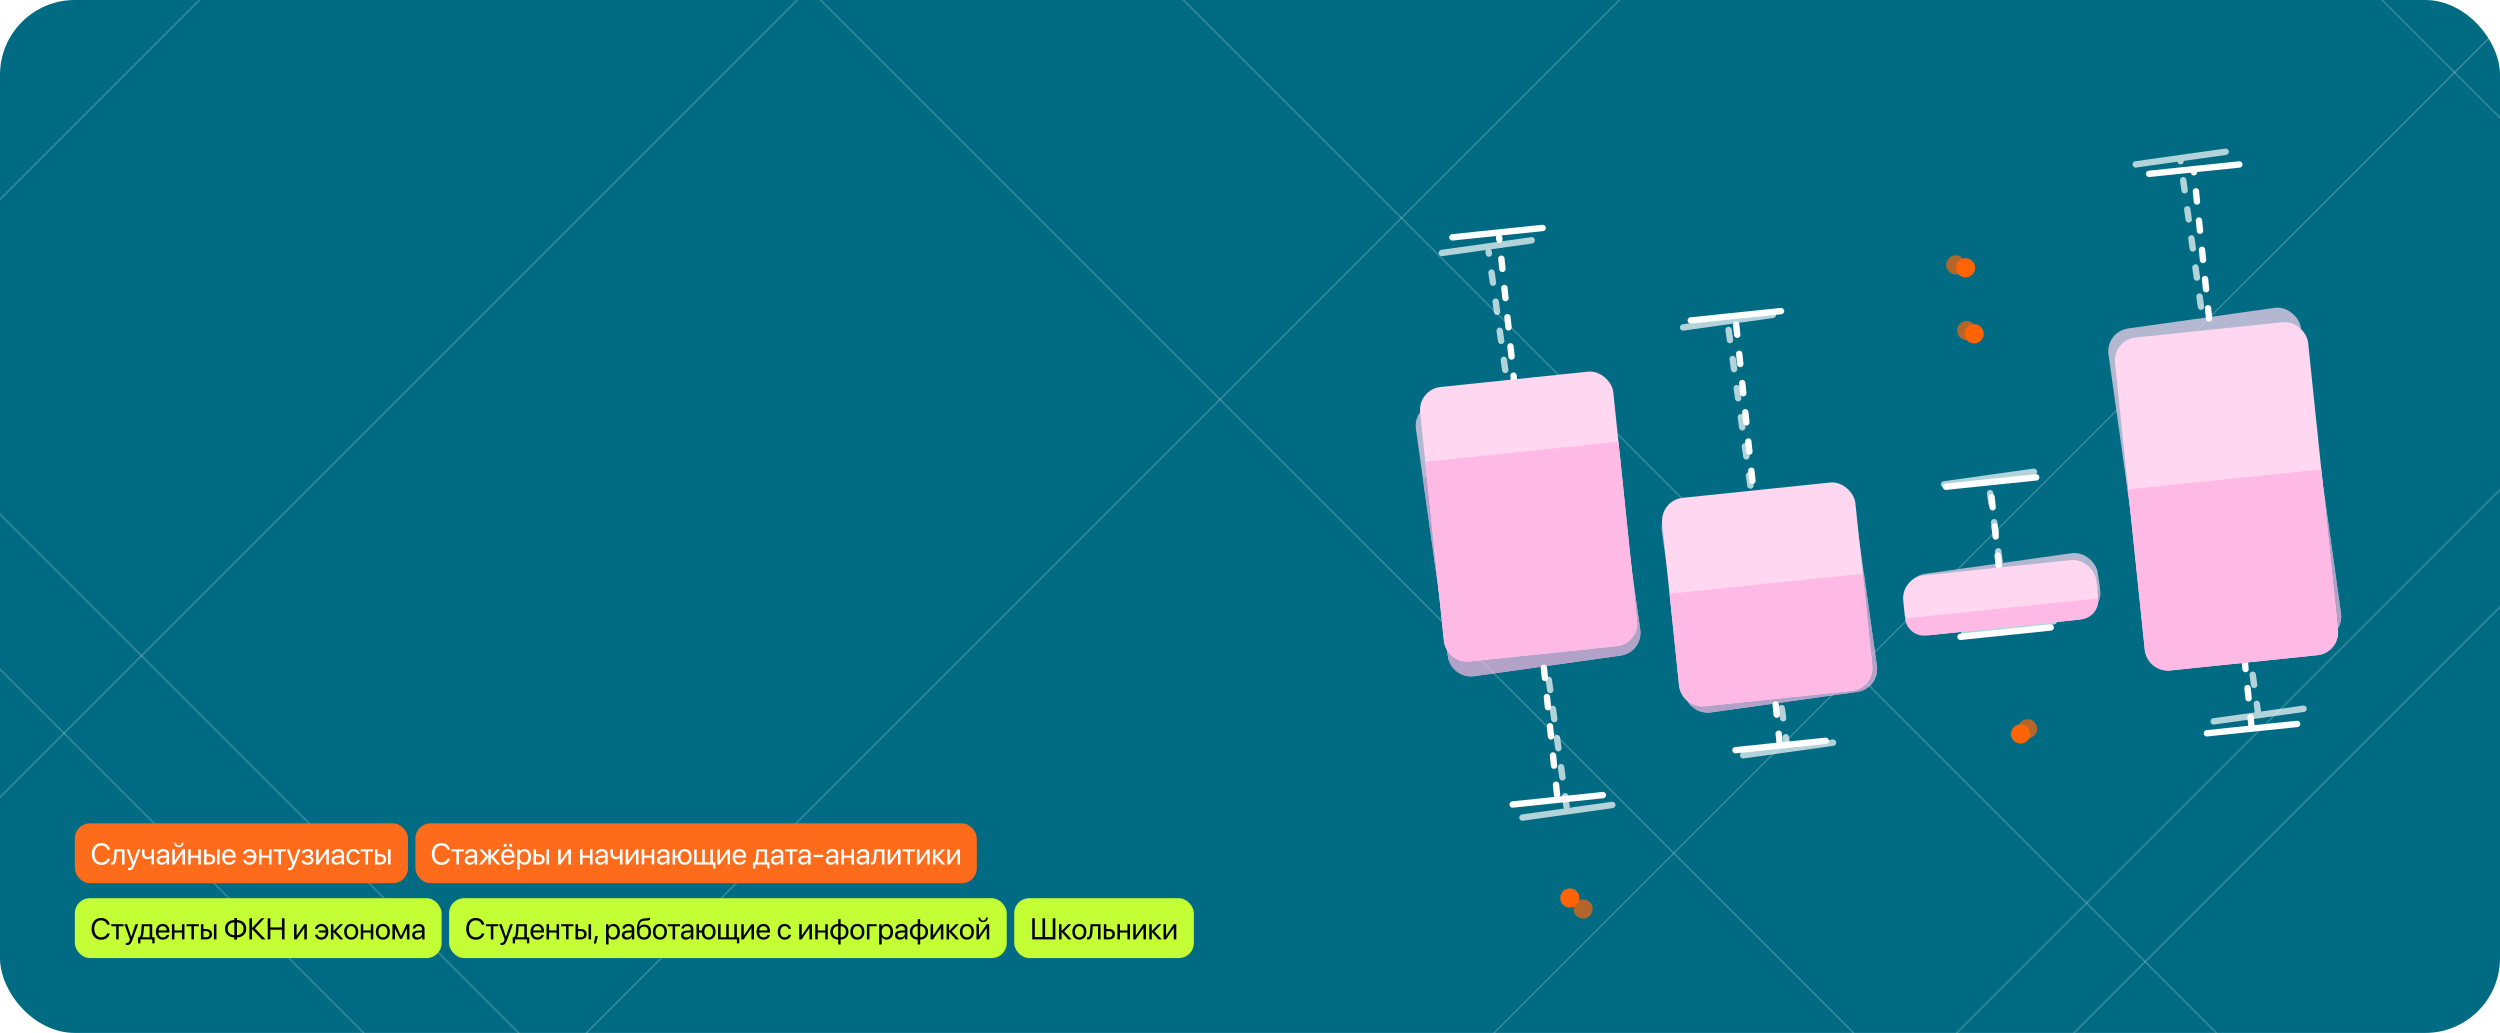 <svg width="1336" height="552" viewBox="0 0 1336 552" fill="none" xmlns="http://www.w3.org/2000/svg">
<g clip-path="url(#clip0_601_1750)">
<rect width="1336" height="552" rx="40" fill="#016B83"/>
<path d="M1716.22 301.776L697.36 -717.085" stroke="white" stroke-opacity="0.23" stroke-width="0.75"/>
<path d="M807.716 -796.664L-282.396 293.448" stroke="white" stroke-opacity="0.23" stroke-width="0.75"/>
<path d="M855.476 -748.905L-234.637 341.207" stroke="white" stroke-opacity="0.23" stroke-width="0.75"/>
<path d="M1012.17 -586.147L-77.939 503.965" stroke="white" stroke-opacity="0.23" stroke-width="0.75"/>
<path d="M1234.9 -369.485L144.783 720.627" stroke="white" stroke-opacity="0.23" stroke-width="0.75"/>
<path d="M1477.41 -126.975L387.293 963.137" stroke="white" stroke-opacity="0.23" stroke-width="0.75"/>
<path d="M1632.36 27.977L542.245 1118.09" stroke="white" stroke-opacity="0.23" stroke-width="0.75"/>
<path d="M1601.05 -3.332L510.937 1086.78" stroke="white" stroke-opacity="0.23" stroke-width="0.75"/>
<path d="M1741.83 143.507L651.714 1233.62" stroke="white" stroke-opacity="0.23" stroke-width="0.75"/>
<path d="M830.189 1187.81L-188.672 168.947" stroke="white" stroke-opacity="0.23" stroke-width="0.75"/>
<path d="M871.611 1146.39L-147.25 127.525" stroke="white" stroke-opacity="0.23" stroke-width="0.75"/>
<path d="M1325.24 692.762L306.374 -326.099" stroke="white" stroke-opacity="0.23" stroke-width="0.75"/>
<path d="M1228.25 789.751L209.385 -229.11" stroke="white" stroke-opacity="0.23" stroke-width="0.75"/>
<path d="M1645.5 372.497L626.639 -646.364" stroke="white" stroke-opacity="0.23" stroke-width="0.75"/>
<path d="M1777.85 240.148L758.988 -778.714" stroke="white" stroke-opacity="0.23" stroke-width="0.75"/>
<g opacity="0.7" filter="url(#filter0_f_601_1750)">
<path d="M837.164 430.919L795.504 134.446" stroke="white" stroke-width="3.414" stroke-linecap="round" stroke-linejoin="round" stroke-dasharray="5.46 10.24"/>
<path d="M1206.79 381.549L1165.13 85.076" stroke="white" stroke-width="3.414" stroke-linecap="round" stroke-linejoin="round" stroke-dasharray="5.46 10.24"/>
<path d="M955.099 399.388L923.177 172.216" stroke="white" stroke-width="3.414" stroke-linecap="round" stroke-linejoin="round" stroke-dasharray="5.46 10.24"/>
<path d="M1072.99 331.133L1062.46 256.137" stroke="white" stroke-width="3.414" stroke-linecap="round" stroke-linejoin="round" stroke-dasharray="5.46 10.24"/>
<rect x="754.949" y="217.04" width="103.778" height="147.474" rx="12.29" transform="rotate(-7.999 754.949 217.04)" fill="#FFD7F0"/>
<path d="M760.378 255.573L863.146 241.132L876.542 336.463C877.487 343.184 872.804 349.399 866.082 350.343L787.654 361.364C780.933 362.308 774.718 357.625 773.774 350.904L760.378 255.573Z" fill="#FFB9E5"/>
<rect x="886.365" y="271.571" width="103.778" height="111.971" rx="12.29" transform="rotate(-7.999 886.365 271.571)" fill="#FFD7F0"/>
<path d="M893.366 321.36L996.134 306.919L1003.01 355.837C1003.95 362.558 999.269 368.773 992.548 369.717L914.12 380.738C907.398 381.682 901.184 376.999 900.24 370.278L893.366 321.36Z" fill="#FFB9E5"/>
<rect x="1125.07" y="177.24" width="103.778" height="178.88" rx="12.29" transform="rotate(-7.999 1125.07 177.24)" fill="#FFD7F0"/>
<path d="M1136.25 256.792L1239.02 242.351L1251.02 327.772C1251.96 334.493 1247.28 340.707 1240.56 341.652L1162.13 352.673C1155.41 353.617 1149.19 348.934 1148.25 342.213L1136.25 256.792Z" fill="#FFB9E5"/>
<rect x="1016.58" y="308.362" width="103.778" height="32.089" rx="12.29" transform="rotate(-7.999 1016.58 308.362)" fill="#FFD7F0"/>
<path d="M1019.62 329.997L1122.38 315.556V315.556C1123.17 321.157 1119.27 326.336 1113.67 327.123L1031.18 338.714C1025.58 339.501 1020.4 335.598 1019.62 329.997V329.997Z" fill="#FFB9E5"/>
<path d="M770.527 135.181L818.531 128.435" stroke="white" stroke-width="3.414" stroke-linecap="round" stroke-linejoin="round"/>
<path d="M813.611 436.91L861.614 430.164" stroke="white" stroke-width="3.414" stroke-linecap="round" stroke-linejoin="round"/>
<path d="M899.442 174.981L947.445 168.236" stroke="white" stroke-width="3.414" stroke-linecap="round" stroke-linejoin="round"/>
<path d="M931.576 403.622L979.58 396.877" stroke="white" stroke-width="3.414" stroke-linecap="round" stroke-linejoin="round"/>
<path d="M1038.92 258.86L1086.92 252.114" stroke="white" stroke-width="3.414" stroke-linecap="round" stroke-linejoin="round"/>
<path d="M1049.57 338.743L1097.57 331.997" stroke="white" stroke-width="3.414" stroke-linecap="round" stroke-linejoin="round"/>
<path d="M1141.39 87.841L1189.4 81.095" stroke="white" stroke-width="3.414" stroke-linecap="round" stroke-linejoin="round"/>
<path d="M1183.01 385.507L1231.02 378.762" stroke="white" stroke-width="3.414" stroke-linecap="round" stroke-linejoin="round"/>
<circle cx="845.984" cy="485.752" r="5.121" transform="rotate(-6.139 845.984 485.752)" fill="#FF6404"/>
<circle cx="1083.53" cy="389.473" r="5.121" transform="rotate(-6.139 1083.53 389.473)" fill="#FF6404"/>
<circle cx="1051.02" cy="176.665" r="5.121" transform="rotate(-6.139 1051.02 176.665)" fill="#FF6404"/>
<circle cx="1045.18" cy="141.583" r="5.121" transform="rotate(-6.139 1045.18 141.583)" fill="#FF6404"/>
</g>
<path d="M832.1 424.783L801.153 127.001" stroke="white" stroke-width="3.414" stroke-linecap="round" stroke-linejoin="round" stroke-dasharray="5.46 10.24"/>
<path d="M1203.26 388.768L1172.32 90.986" stroke="white" stroke-width="3.414" stroke-linecap="round" stroke-linejoin="round" stroke-dasharray="5.46 10.24"/>
<path d="M951.095 397.524L927.381 169.349" stroke="white" stroke-width="3.414" stroke-linecap="round" stroke-linejoin="round" stroke-dasharray="5.46 10.24"/>
<path d="M1071.37 333.563L1063.54 258.235" stroke="white" stroke-width="3.414" stroke-linecap="round" stroke-linejoin="round" stroke-dasharray="5.46 10.24"/>
<rect x="757.647" y="208.08" width="103.778" height="147.474" rx="12.29" transform="rotate(-5.933 757.647 208.08)" fill="#FFD7F0"/>
<path d="M761.684 246.784L864.906 236.056L874.857 331.808C875.558 338.559 870.654 344.601 863.903 345.302L785.129 353.489C778.378 354.19 772.336 349.287 771.635 342.536L761.684 246.784Z" fill="#FFB9E5"/>
<rect x="887.013" y="267.313" width="103.778" height="111.971" rx="12.29" transform="rotate(-5.933 887.013 267.313)" fill="#FFD7F0"/>
<path d="M892.213 317.322L995.435 306.594L1000.54 355.728C1001.24 362.479 996.339 368.52 989.588 369.222L910.814 377.409C904.063 378.11 898.021 373.206 897.32 366.455L892.213 317.322Z" fill="#FFB9E5"/>
<rect x="1128.97" y="181.647" width="103.778" height="178.88" rx="12.29" transform="rotate(-5.933 1128.97 181.647)" fill="#FFD7F0"/>
<path d="M1137.26 261.55L1240.49 250.822L1249.4 336.62C1250.1 343.371 1245.2 349.413 1238.45 350.114L1159.67 358.301C1152.92 359.003 1146.88 354.099 1146.18 347.348L1137.26 261.55Z" fill="#FFB9E5"/>
<rect x="1015.82" y="308.773" width="103.778" height="32.089" rx="12.29" transform="rotate(-5.933 1015.82 308.773)" fill="#FFD7F0"/>
<path d="M1018.07 330.503L1121.29 319.776V319.776C1121.88 325.402 1117.79 330.436 1112.16 331.021L1029.32 339.631C1023.69 340.216 1018.65 336.129 1018.07 330.503V330.503Z" fill="#FFB9E5"/>
<path d="M776.166 126.835L824.381 121.825" stroke="white" stroke-width="3.414" stroke-linecap="round" stroke-linejoin="round"/>
<path d="M808.346 429.921L856.561 424.91" stroke="white" stroke-width="3.414" stroke-linecap="round" stroke-linejoin="round"/>
<path d="M903.562 171.256L951.777 166.246" stroke="white" stroke-width="3.414" stroke-linecap="round" stroke-linejoin="round"/>
<path d="M927.434 400.907L975.65 395.897" stroke="white" stroke-width="3.414" stroke-linecap="round" stroke-linejoin="round"/>
<path d="M1039.92 260.108L1088.14 255.097" stroke="white" stroke-width="3.414" stroke-linecap="round" stroke-linejoin="round"/>
<path d="M1047.69 340.323L1095.9 335.312" stroke="white" stroke-width="3.414" stroke-linecap="round" stroke-linejoin="round"/>
<path d="M1148.5 92.894L1196.71 87.883" stroke="white" stroke-width="3.414" stroke-linecap="round" stroke-linejoin="round"/>
<path d="M1179.36 391.867L1227.58 386.856" stroke="white" stroke-width="3.414" stroke-linecap="round" stroke-linejoin="round"/>
<circle cx="838.937" cy="479.899" r="5.121" transform="rotate(-4.073 838.937 479.899)" fill="#FF6404"/>
<circle cx="1079.8" cy="392.244" r="5.121" transform="rotate(-4.073 1079.8 392.244)" fill="#FF6404"/>
<circle cx="1054.98" cy="178.403" r="5.121" transform="rotate(-4.073 1054.98 178.403)" fill="#FF6404"/>
<circle cx="1050.41" cy="143.134" r="5.121" transform="rotate(-4.073 1050.41 143.134)" fill="#FF6404"/>
<rect x="40" y="440" width="178" height="32" rx="8" fill="#FE6B1B"/>
<path d="M54.161 462.188C52.603 462.188 51.366 461.664 50.45 460.617C49.538 459.565 49.083 458.146 49.083 456.359C49.083 454.589 49.543 453.177 50.465 452.125C51.387 451.068 52.619 450.539 54.161 450.539C55.358 450.539 56.379 450.867 57.223 451.523C58.072 452.174 58.601 453.042 58.809 454.125H57.372C57.168 453.427 56.775 452.872 56.192 452.461C55.608 452.044 54.931 451.836 54.161 451.836C53.062 451.836 52.181 452.247 51.52 453.07C50.858 453.893 50.528 454.99 50.528 456.359C50.528 457.745 50.856 458.846 51.512 459.664C52.168 460.482 53.054 460.891 54.168 460.891C54.965 460.891 55.642 460.714 56.2 460.359C56.757 460.005 57.148 459.505 57.372 458.859H58.809C58.533 459.932 57.994 460.755 57.192 461.328C56.39 461.901 55.379 462.188 54.161 462.188ZM62.188 458.414C62.152 458.883 62.1 459.297 62.032 459.656C61.969 460.016 61.878 460.352 61.758 460.664C61.639 460.977 61.49 461.234 61.313 461.438C61.141 461.635 60.925 461.792 60.665 461.906C60.41 462.016 60.113 462.07 59.774 462.07C59.587 462.07 59.425 462.042 59.29 461.984V460.758C59.415 460.799 59.553 460.82 59.704 460.82C60.084 460.82 60.368 460.615 60.555 460.203C60.743 459.786 60.863 459.18 60.915 458.383L61.227 453.875H66.547V462H65.204V454.992H62.438L62.188 458.414ZM68.989 465.039C68.744 465.039 68.549 465.023 68.403 464.992V463.852C68.528 463.878 68.705 463.891 68.934 463.891C69.315 463.891 69.619 463.789 69.848 463.586C70.078 463.388 70.27 463.052 70.427 462.578L70.614 462.008L67.614 453.875H69.067L71.317 460.641H71.341L73.591 453.875H75.02L71.825 462.57C71.476 463.518 71.098 464.167 70.692 464.516C70.291 464.865 69.723 465.039 68.989 465.039ZM82.267 462H80.923V458.492H80.806C80.316 458.914 79.66 459.125 78.837 459.125C77.884 459.125 77.149 458.862 76.634 458.336C76.123 457.81 75.868 457.102 75.868 456.211V453.875H77.212V456.195C77.212 456.737 77.355 457.164 77.642 457.477C77.928 457.784 78.34 457.938 78.876 457.938C79.767 457.938 80.449 457.672 80.923 457.141V453.875H82.267V462ZM86.708 460.984C87.349 460.984 87.885 460.786 88.317 460.391C88.755 459.99 88.974 459.497 88.974 458.914V458.25L86.802 458.383C86.255 458.419 85.831 458.552 85.528 458.781C85.232 459.01 85.083 459.318 85.083 459.703C85.083 460.089 85.232 460.398 85.528 460.633C85.825 460.867 86.219 460.984 86.708 460.984ZM86.403 462.141C85.596 462.141 84.942 461.917 84.442 461.469C83.948 461.021 83.7 460.432 83.7 459.703C83.7 459.005 83.956 458.448 84.466 458.031C84.982 457.615 85.708 457.38 86.646 457.328L88.974 457.195V456.516C88.974 456.021 88.817 455.633 88.505 455.352C88.192 455.07 87.755 454.93 87.192 454.93C86.677 454.93 86.258 455.044 85.935 455.273C85.612 455.497 85.406 455.812 85.317 456.219H84.005C84.052 455.495 84.364 454.901 84.942 454.438C85.526 453.969 86.286 453.734 87.224 453.734C88.177 453.734 88.932 453.974 89.489 454.453C90.052 454.932 90.333 455.576 90.333 456.383V462H89.044V460.602H89.013C88.768 461.065 88.409 461.438 87.935 461.719C87.461 462 86.95 462.141 86.403 462.141ZM93.392 462H92.048V453.875H93.392V459.922H93.454L97.517 453.875H98.861V462H97.517V455.953H97.454L93.392 462ZM93.087 450.359H94.087C94.087 450.823 94.225 451.208 94.501 451.516C94.782 451.823 95.15 451.977 95.603 451.977C96.056 451.977 96.421 451.823 96.697 451.516C96.978 451.208 97.118 450.823 97.118 450.359H98.118C98.118 451.078 97.884 451.661 97.415 452.109C96.952 452.557 96.348 452.781 95.603 452.781C94.858 452.781 94.251 452.557 93.782 452.109C93.319 451.661 93.087 451.078 93.087 450.359ZM105.958 462V458.344H101.951V462H100.607V453.875H101.951V457.227H105.958V453.875H107.302V462H105.958ZM116.009 462V453.875H117.353V462H116.009ZM111.916 457.586H110.4V460.883H111.916C112.442 460.883 112.861 460.732 113.173 460.43C113.491 460.128 113.65 459.729 113.65 459.234C113.65 458.734 113.491 458.336 113.173 458.039C112.861 457.737 112.442 457.586 111.916 457.586ZM109.056 462V453.875H110.4V456.469H111.939C112.871 456.469 113.614 456.719 114.166 457.219C114.718 457.719 114.994 458.391 114.994 459.234C114.994 460.078 114.718 460.75 114.166 461.25C113.614 461.75 112.871 462 111.939 462H109.056ZM122.365 454.914C121.735 454.914 121.211 455.133 120.795 455.57C120.383 456.003 120.157 456.56 120.115 457.242H124.529C124.513 456.555 124.308 455.995 123.912 455.562C123.516 455.13 123 454.914 122.365 454.914ZM124.498 459.672H125.834C125.714 460.391 125.339 460.982 124.709 461.445C124.084 461.909 123.331 462.141 122.451 462.141C121.289 462.141 120.375 461.766 119.709 461.016C119.042 460.266 118.709 459.25 118.709 457.969C118.709 456.698 119.042 455.674 119.709 454.898C120.381 454.122 121.274 453.734 122.388 453.734C123.482 453.734 124.347 454.102 124.982 454.836C125.618 455.57 125.935 456.555 125.935 457.789V458.305H120.107V458.383C120.107 459.164 120.321 459.789 120.748 460.258C121.175 460.727 121.753 460.961 122.482 460.961C122.993 460.961 123.427 460.844 123.787 460.609C124.146 460.375 124.383 460.062 124.498 459.672ZM131.248 459.523C131.378 459.977 131.618 460.328 131.967 460.578C132.321 460.823 132.764 460.945 133.295 460.945C133.956 460.945 134.501 460.716 134.928 460.258C135.36 459.794 135.597 459.154 135.639 458.336H131.959V457.227H135.6C135.516 456.508 135.266 455.945 134.85 455.539C134.433 455.133 133.92 454.93 133.311 454.93C132.764 454.93 132.313 455.065 131.959 455.336C131.61 455.607 131.378 455.953 131.264 456.375H129.92C130.04 455.635 130.402 455.01 131.006 454.5C131.61 453.99 132.381 453.734 133.318 453.734C134.438 453.734 135.337 454.12 136.014 454.891C136.696 455.656 137.037 456.672 137.037 457.938C137.037 459.224 136.699 460.247 136.022 461.008C135.344 461.763 134.438 462.141 133.303 462.141C132.402 462.141 131.644 461.901 131.029 461.422C130.42 460.938 130.045 460.305 129.904 459.523H131.248ZM143.752 462V458.344H139.744V462H138.401V453.875H139.744V457.227H143.752V453.875H145.096V462H143.752ZM152.795 453.875V454.992H150.17V462H148.827V454.992H146.202V453.875H152.795ZM154.573 465.039C154.328 465.039 154.133 465.023 153.987 464.992V463.852C154.112 463.878 154.289 463.891 154.518 463.891C154.898 463.891 155.203 463.789 155.432 463.586C155.661 463.388 155.854 463.052 156.01 462.578L156.198 462.008L153.198 453.875H154.651L156.901 460.641H156.924L159.174 453.875H160.604L157.409 462.57C157.06 463.518 156.682 464.167 156.276 464.516C155.875 464.865 155.307 465.039 154.573 465.039ZM164.366 462.141C163.47 462.141 162.728 461.938 162.139 461.531C161.551 461.12 161.223 460.573 161.155 459.891H162.53C162.608 460.245 162.806 460.521 163.124 460.719C163.447 460.917 163.861 461.016 164.366 461.016C164.944 461.016 165.395 460.893 165.717 460.648C166.04 460.398 166.202 460.07 166.202 459.664C166.202 459.211 166.051 458.878 165.749 458.664C165.447 458.445 164.986 458.336 164.366 458.336H163.147V457.227H164.366C165.408 457.227 165.928 456.831 165.928 456.039C165.928 455.685 165.798 455.401 165.538 455.188C165.283 454.974 164.902 454.867 164.397 454.867C163.918 454.867 163.522 454.964 163.21 455.156C162.897 455.349 162.712 455.607 162.655 455.93H161.335C161.423 455.258 161.741 454.724 162.288 454.328C162.835 453.932 163.538 453.734 164.397 453.734C165.303 453.734 166.007 453.935 166.507 454.336C167.007 454.732 167.257 455.263 167.257 455.93C167.257 456.346 167.132 456.719 166.882 457.047C166.637 457.375 166.314 457.586 165.913 457.68V457.742C166.439 457.857 166.84 458.078 167.116 458.406C167.397 458.729 167.538 459.128 167.538 459.602C167.538 460.362 167.246 460.977 166.663 461.445C166.085 461.909 165.319 462.141 164.366 462.141ZM170.276 462H168.932V453.875H170.276V459.922H170.339L174.401 453.875H175.745V462H174.401V455.953H174.339L170.276 462ZM180.179 460.984C180.819 460.984 181.356 460.786 181.788 460.391C182.226 459.99 182.444 459.497 182.444 458.914V458.25L180.272 458.383C179.726 458.419 179.301 458.552 178.999 458.781C178.702 459.01 178.554 459.318 178.554 459.703C178.554 460.089 178.702 460.398 178.999 460.633C179.296 460.867 179.689 460.984 180.179 460.984ZM179.874 462.141C179.067 462.141 178.413 461.917 177.913 461.469C177.418 461.021 177.171 460.432 177.171 459.703C177.171 459.005 177.426 458.448 177.937 458.031C178.452 457.615 179.179 457.38 180.116 457.328L182.444 457.195V456.516C182.444 456.021 182.288 455.633 181.976 455.352C181.663 455.07 181.226 454.93 180.663 454.93C180.147 454.93 179.728 455.044 179.405 455.273C179.082 455.497 178.877 455.812 178.788 456.219H177.476C177.522 455.495 177.835 454.901 178.413 454.438C178.996 453.969 179.757 453.734 180.694 453.734C181.647 453.734 182.403 453.974 182.96 454.453C183.522 454.932 183.804 455.576 183.804 456.383V462H182.515V460.602H182.483C182.239 461.065 181.879 461.438 181.405 461.719C180.931 462 180.421 462.141 179.874 462.141ZM192.245 456.375H190.902C190.777 455.953 190.54 455.607 190.191 455.336C189.842 455.065 189.396 454.93 188.855 454.93C188.146 454.93 187.579 455.206 187.152 455.758C186.724 456.305 186.511 457.031 186.511 457.938C186.511 458.859 186.724 459.591 187.152 460.133C187.584 460.674 188.157 460.945 188.87 460.945C189.402 460.945 189.842 460.82 190.191 460.57C190.545 460.32 190.787 459.969 190.917 459.516H192.261C192.126 460.297 191.751 460.93 191.136 461.414C190.521 461.898 189.764 462.141 188.862 462.141C187.727 462.141 186.821 461.763 186.144 461.008C185.467 460.247 185.128 459.224 185.128 457.938C185.128 456.672 185.467 455.656 186.144 454.891C186.821 454.12 187.722 453.734 188.847 453.734C189.779 453.734 190.545 453.99 191.144 454.5C191.748 455.01 192.115 455.635 192.245 456.375ZM199.304 453.875V454.992H196.679V462H195.335V454.992H192.71V453.875H199.304ZM207.355 462V453.875H208.699V462H207.355ZM203.261 457.586H201.746V460.883H203.261C203.787 460.883 204.207 460.732 204.519 460.43C204.837 460.128 204.996 459.729 204.996 459.234C204.996 458.734 204.837 458.336 204.519 458.039C204.207 457.737 203.787 457.586 203.261 457.586ZM200.402 462V453.875H201.746V456.469H203.285C204.217 456.469 204.959 456.719 205.511 457.219C206.063 457.719 206.339 458.391 206.339 459.234C206.339 460.078 206.063 460.75 205.511 461.25C204.959 461.75 204.217 462 203.285 462H200.402Z" fill="white"/>
<rect x="222" y="440" width="300" height="32" rx="8" fill="#FE6B1B"/>
<path d="M235.845 462.188C232.736 462.188 230.767 459.93 230.767 456.359C230.767 452.82 232.759 450.539 235.845 450.539C238.243 450.539 240.079 451.961 240.493 454.125H239.056C238.65 452.734 237.392 451.836 235.845 451.836C233.642 451.836 232.212 453.617 232.212 456.359C232.212 459.125 233.626 460.891 235.853 460.891C237.454 460.891 238.611 460.148 239.056 458.859H240.493C239.939 461 238.283 462.188 235.845 462.188ZM247.88 453.875V454.992H245.255V462H243.912V454.992H241.287V453.875H247.88ZM251.353 460.984C252.634 460.984 253.619 460.086 253.619 458.914V458.25L251.447 458.383C250.353 458.453 249.728 458.938 249.728 459.703C249.728 460.477 250.377 460.984 251.353 460.984ZM251.048 462.141C249.431 462.141 248.345 461.164 248.345 459.703C248.345 458.312 249.416 457.438 251.291 457.328L253.619 457.195V456.516C253.619 455.523 252.963 454.93 251.838 454.93C250.791 454.93 250.134 455.422 249.963 456.219H248.65C248.744 454.812 249.947 453.734 251.869 453.734C253.775 453.734 254.978 454.766 254.978 456.383V462H253.689V460.602H253.658C253.173 461.531 252.142 462.141 251.048 462.141ZM263.732 457.719L267.404 462H265.662L262.381 458.094H262.318V462H260.974V458.094H260.92L257.638 462H255.92L259.568 457.742L256.006 453.875H257.678L260.92 457.469H260.974V453.875H262.318V457.469H262.381L265.623 453.875H267.279L263.732 457.719ZM271.424 454.914C270.15 454.914 269.26 455.891 269.174 457.242H273.588C273.557 455.883 272.705 454.914 271.424 454.914ZM273.557 459.672H274.893C274.658 461.094 273.283 462.141 271.51 462.141C269.182 462.141 267.768 460.523 267.768 457.969C267.768 455.445 269.205 453.734 271.447 453.734C273.643 453.734 274.994 455.328 274.994 457.789V458.305H269.166V458.383C269.166 459.938 270.08 460.961 271.541 460.961C272.572 460.961 273.33 460.438 273.557 459.672ZM269.994 452.602C269.525 452.602 269.135 452.219 269.135 451.742C269.135 451.266 269.525 450.883 269.994 450.883C270.463 450.883 270.853 451.266 270.853 451.742C270.853 452.219 270.463 452.602 269.994 452.602ZM272.9 452.602C272.432 452.602 272.041 452.219 272.041 451.742C272.041 451.266 272.432 450.883 272.9 450.883C273.369 450.883 273.76 451.266 273.76 451.742C273.76 452.219 273.369 452.602 272.9 452.602ZM280.295 453.734C282.365 453.734 283.772 455.391 283.772 457.938C283.772 460.484 282.373 462.141 280.326 462.141C279.162 462.141 278.225 461.57 277.74 460.68H277.709V464.711H276.35V453.875H277.639V455.25H277.67C278.17 454.336 279.115 453.734 280.295 453.734ZM280.029 460.945C281.475 460.945 282.381 459.781 282.381 457.938C282.381 456.102 281.475 454.93 280.029 454.93C278.639 454.93 277.701 456.133 277.701 457.938C277.701 459.75 278.639 460.945 280.029 460.945ZM292.073 462V453.875H293.416V462H292.073ZM287.979 457.586H286.463V460.883H287.979C289.033 460.883 289.713 460.227 289.713 459.234C289.713 458.234 289.026 457.586 287.979 457.586ZM285.119 462V453.875H286.463V456.469H288.002C289.862 456.469 291.057 457.539 291.057 459.234C291.057 460.93 289.862 462 288.002 462H285.119ZM299.628 462H298.284V453.875H299.628V459.922H299.69L303.753 453.875H305.096V462H303.753V455.953H303.69L299.628 462ZM315.315 462V458.344H311.308V462H309.964V453.875H311.308V457.227H315.315V453.875H316.659V462H315.315ZM321.101 460.984C322.382 460.984 323.366 460.086 323.366 458.914V458.25L321.194 458.383C320.101 458.453 319.476 458.938 319.476 459.703C319.476 460.477 320.124 460.984 321.101 460.984ZM320.796 462.141C319.179 462.141 318.093 461.164 318.093 459.703C318.093 458.312 319.163 457.438 321.038 457.328L323.366 457.195V456.516C323.366 455.523 322.71 454.93 321.585 454.93C320.538 454.93 319.882 455.422 319.71 456.219H318.397C318.491 454.812 319.694 453.734 321.616 453.734C323.522 453.734 324.726 454.766 324.726 456.383V462H323.437V460.602H323.405C322.921 461.531 321.89 462.141 320.796 462.141ZM332.636 462H331.292V458.492H331.175C330.738 458.867 330.089 459.125 329.206 459.125C327.261 459.125 326.238 457.945 326.238 456.211V453.875H327.581V456.195C327.581 457.258 328.152 457.938 329.245 457.938C330.253 457.938 330.917 457.562 331.292 457.141V453.875H332.636V462ZM335.734 462H334.39V453.875H335.734V459.922H335.796L339.859 453.875H341.202V462H339.859V455.953H339.796L335.734 462ZM348.3 462V458.344H344.293V462H342.949V453.875H344.293V457.227H348.3V453.875H349.644V462H348.3ZM354.086 460.984C355.367 460.984 356.351 460.086 356.351 458.914V458.25L354.179 458.383C353.086 458.453 352.461 458.938 352.461 459.703C352.461 460.477 353.109 460.984 354.086 460.984ZM353.781 462.141C352.164 462.141 351.078 461.164 351.078 459.703C351.078 458.312 352.148 457.438 354.023 457.328L356.351 457.195V456.516C356.351 455.523 355.695 454.93 354.57 454.93C353.523 454.93 352.867 455.422 352.695 456.219H351.382C351.476 454.812 352.679 453.734 354.601 453.734C356.507 453.734 357.711 454.766 357.711 456.383V462H356.422V460.602H356.39C355.906 461.531 354.875 462.141 353.781 462.141ZM365.91 462.141C363.754 462.141 362.379 460.711 362.23 458.344H360.769V462H359.426V453.875H360.769V457.227H362.262C362.504 455.039 363.848 453.734 365.91 453.734C368.191 453.734 369.598 455.32 369.598 457.938C369.598 460.547 368.191 462.141 365.91 462.141ZM365.91 460.938C367.379 460.938 368.207 459.844 368.207 457.938C368.207 456.023 367.379 454.938 365.91 454.938C364.441 454.938 363.613 456.023 363.613 457.938C363.613 459.844 364.441 460.938 365.91 460.938ZM382.273 464.148H381.008V462H370.953V453.875H372.297V460.883H375.297V453.875H376.641V460.883H379.641V453.875H380.984V460.883H382.273V464.148ZM384.668 462H383.324V453.875H384.668V459.922H384.731L388.793 453.875H390.137V462H388.793V455.953H388.731L384.668 462ZM395.149 454.914C393.875 454.914 392.985 455.891 392.899 457.242H397.313C397.282 455.883 396.43 454.914 395.149 454.914ZM397.282 459.672H398.618C398.383 461.094 397.008 462.141 395.235 462.141C392.907 462.141 391.493 460.523 391.493 457.969C391.493 455.445 392.93 453.734 395.172 453.734C397.368 453.734 398.719 455.328 398.719 457.789V458.305H392.891V458.383C392.891 459.938 393.805 460.961 395.266 460.961C396.297 460.961 397.055 460.438 397.282 459.672ZM408.579 460.883V454.992H405.532L405.282 458.414C405.212 459.422 405.001 460.305 404.618 460.82V460.883H408.579ZM403.649 464.148H402.383V460.883H403.063C403.657 460.492 403.946 459.477 404.024 458.383L404.337 453.875H409.93V460.883H411.219V464.148H409.954V462H403.649V464.148ZM414.966 460.984C416.247 460.984 417.231 460.086 417.231 458.914V458.25L415.059 458.383C413.966 458.453 413.341 458.938 413.341 459.703C413.341 460.477 413.989 460.984 414.966 460.984ZM414.661 462.141C413.044 462.141 411.958 461.164 411.958 459.703C411.958 458.312 413.028 457.438 414.903 457.328L417.231 457.195V456.516C417.231 455.523 416.575 454.93 415.45 454.93C414.403 454.93 413.747 455.422 413.575 456.219H412.262C412.356 454.812 413.559 453.734 415.481 453.734C417.387 453.734 418.591 454.766 418.591 456.383V462H417.302V460.602H417.27C416.786 461.531 415.755 462.141 414.661 462.141ZM426.095 453.875V454.992H423.47V462H422.126V454.992H419.501V453.875H426.095ZM429.568 460.984C430.849 460.984 431.833 460.086 431.833 458.914V458.25L429.661 458.383C428.568 458.453 427.943 458.938 427.943 459.703C427.943 460.477 428.591 460.984 429.568 460.984ZM429.263 462.141C427.646 462.141 426.56 461.164 426.56 459.703C426.56 458.312 427.63 457.438 429.505 457.328L431.833 457.195V456.516C431.833 455.523 431.177 454.93 430.052 454.93C429.005 454.93 428.349 455.422 428.177 456.219H426.864C426.958 454.812 428.161 453.734 430.083 453.734C431.989 453.734 433.193 454.766 433.193 456.383V462H431.903V460.602H431.872C431.388 461.531 430.357 462.141 429.263 462.141ZM439.947 458.062H434.822V456.797H439.947V458.062ZM444.294 460.984C445.576 460.984 446.56 460.086 446.56 458.914V458.25L444.388 458.383C443.294 458.453 442.669 458.938 442.669 459.703C442.669 460.477 443.318 460.984 444.294 460.984ZM443.99 462.141C442.372 462.141 441.287 461.164 441.287 459.703C441.287 458.312 442.357 457.438 444.232 457.328L446.56 457.195V456.516C446.56 455.523 445.904 454.93 444.779 454.93C443.732 454.93 443.076 455.422 442.904 456.219H441.591C441.685 454.812 442.888 453.734 444.81 453.734C446.716 453.734 447.919 454.766 447.919 456.383V462H446.63V460.602H446.599C446.115 461.531 445.083 462.141 443.99 462.141ZM454.986 462V458.344H450.978V462H449.634V453.875H450.978V457.227H454.986V453.875H456.33V462H454.986ZM460.771 460.984C462.053 460.984 463.037 460.086 463.037 458.914V458.25L460.865 458.383C459.771 458.453 459.146 458.938 459.146 459.703C459.146 460.477 459.795 460.984 460.771 460.984ZM460.467 462.141C458.849 462.141 457.763 461.164 457.763 459.703C457.763 458.312 458.834 457.438 460.709 457.328L463.037 457.195V456.516C463.037 455.523 462.381 454.93 461.256 454.93C460.209 454.93 459.553 455.422 459.381 456.219H458.068C458.162 454.812 459.365 453.734 461.287 453.734C463.193 453.734 464.396 454.766 464.396 456.383V462H463.107V460.602H463.076C462.592 461.531 461.56 462.141 460.467 462.141ZM468.283 458.414C468.119 460.656 467.58 462.07 465.869 462.07C465.635 462.07 465.478 462.023 465.385 461.984V460.758C465.455 460.781 465.603 460.82 465.799 460.82C466.603 460.82 466.908 459.875 467.01 458.383L467.322 453.875H472.643V462H471.299V454.992H468.533L468.283 458.414ZM475.748 462H474.404V453.875H475.748V459.922H475.811L479.873 453.875H481.217V462H479.873V455.953H479.811L475.748 462ZM488.908 453.875V454.992H486.283V462H484.94V454.992H482.315V453.875H488.908ZM491.35 462H490.006V453.875H491.35V459.922H491.413L495.475 453.875H496.819V462H495.475V455.953H495.413L491.35 462ZM501.323 457.719L505.229 462H503.479L499.971 458.094H499.909V462H498.565V453.875H499.909V457.469H499.971L503.44 453.875H505.12L501.323 457.719ZM507.546 462H506.202V453.875H507.546V459.922H507.608L511.671 453.875H513.014V462H511.671V455.953H511.608L507.546 462Z" fill="white"/>
<rect x="40" y="480" width="196" height="32" rx="8" fill="#C3FF34"/>
<path d="M54.016 502.188C50.907 502.188 48.938 499.93 48.938 496.359C48.938 492.82 50.93 490.539 54.016 490.539C56.414 490.539 58.25 491.961 58.664 494.125H57.227C56.821 492.734 55.563 491.836 54.016 491.836C51.813 491.836 50.383 493.617 50.383 496.359C50.383 499.125 51.797 500.891 54.024 500.891C55.625 500.891 56.782 500.148 57.227 498.859H58.664C58.11 501 56.453 502.188 54.016 502.188ZM66.051 493.875V494.992H63.426V502H62.083V494.992H59.458V493.875H66.051ZM67.829 505.039C67.665 505.039 67.391 505.023 67.243 504.992V503.852C67.391 503.883 67.602 503.891 67.774 503.891C68.532 503.891 68.954 503.523 69.266 502.578L69.454 502.008L66.454 493.875H67.907L70.157 500.641H70.18L72.43 493.875H73.86L70.665 502.57C69.969 504.469 69.297 505.039 67.829 505.039ZM79.989 500.883V494.992H76.942L76.692 498.414C76.622 499.422 76.411 500.305 76.028 500.82V500.883H79.989ZM75.059 504.148H73.794V500.883H74.473C75.067 500.492 75.356 499.477 75.434 498.383L75.747 493.875H81.341V500.883H82.63V504.148H81.364V502H75.059V504.148ZM86.954 494.914C85.681 494.914 84.79 495.891 84.704 497.242H89.118C89.087 495.883 88.235 494.914 86.954 494.914ZM89.087 499.672H90.423C90.188 501.094 88.813 502.141 87.04 502.141C84.712 502.141 83.298 500.523 83.298 497.969C83.298 495.445 84.735 493.734 86.978 493.734C89.173 493.734 90.524 495.328 90.524 497.789V498.305H84.696V498.383C84.696 499.938 85.61 500.961 87.071 500.961C88.103 500.961 88.86 500.438 89.087 499.672ZM97.224 502V498.344H93.216V502H91.872V493.875H93.216V497.227H97.224V493.875H98.567V502H97.224ZM106.267 493.875V494.992H103.642V502H102.298V494.992H99.673V493.875H106.267ZM114.318 502V493.875H115.662V502H114.318ZM110.224 497.586H108.708V500.883H110.224C111.279 500.883 111.958 500.227 111.958 499.234C111.958 498.234 111.271 497.586 110.224 497.586ZM107.365 502V493.875H108.708V496.469H110.248C112.107 496.469 113.302 497.539 113.302 499.234C113.302 500.93 112.107 502 110.248 502H107.365ZM125.224 499.719V492.93C123.021 493.016 121.662 494.312 121.662 496.32C121.662 498.352 123.021 499.648 125.224 499.719ZM130.17 496.328C130.17 494.305 128.81 493 126.615 492.93V499.719C128.81 499.633 130.17 498.336 130.17 496.328ZM125.224 500.977C122.17 500.906 120.24 499.102 120.24 496.32C120.24 493.555 122.162 491.758 125.224 491.672V490.57H126.615V491.672C129.67 491.742 131.592 493.547 131.592 496.328C131.592 499.094 129.67 500.891 126.615 500.977V502.156H125.224V500.977ZM136.228 496.117L141.877 502H139.947L134.744 496.523H134.682V502H133.275V490.727H134.682V495.922H134.744L139.588 490.727H141.353L136.228 496.117ZM152.068 502H150.662V496.867H144.475V502H143.068V490.727H144.475V495.602H150.662V490.727H152.068V502ZM158.498 502H157.155V493.875H158.498V499.922H158.561L162.623 493.875H163.967V502H162.623V495.953H162.561L158.498 502ZM169.678 499.523C169.936 500.422 170.655 500.945 171.725 500.945C173.022 500.945 173.983 500.008 174.069 498.336H170.389V497.227H174.03C173.858 495.773 172.944 494.93 171.741 494.93C170.592 494.93 169.905 495.578 169.694 496.375H168.35C168.577 494.984 169.788 493.734 171.749 493.734C173.991 493.734 175.467 495.406 175.467 497.938C175.467 500.523 173.991 502.141 171.733 502.141C169.905 502.141 168.608 501.062 168.335 499.523H169.678ZM179.589 497.719L183.495 502H181.745L178.237 498.094H178.175V502H176.831V493.875H178.175V497.469H178.237L181.706 493.875H183.386L179.589 497.719ZM187.687 502.141C185.437 502.141 183.921 500.523 183.921 497.938C183.921 495.344 185.437 493.734 187.687 493.734C189.929 493.734 191.444 495.344 191.444 497.938C191.444 500.523 189.929 502.141 187.687 502.141ZM187.687 500.945C189.124 500.945 190.062 499.852 190.062 497.938C190.062 496.023 189.124 494.93 187.687 494.93C186.249 494.93 185.304 496.023 185.304 497.938C185.304 499.852 186.249 500.945 187.687 500.945ZM198.144 502V498.344H194.136V502H192.792V493.875H194.136V497.227H198.144V493.875H199.487V502H198.144ZM204.617 502.141C202.367 502.141 200.851 500.523 200.851 497.938C200.851 495.344 202.367 493.734 204.617 493.734C206.859 493.734 208.374 495.344 208.374 497.938C208.374 500.523 206.859 502.141 204.617 502.141ZM204.617 500.945C206.054 500.945 206.992 499.852 206.992 497.938C206.992 496.023 206.054 494.93 204.617 494.93C203.179 494.93 202.234 496.023 202.234 497.938C202.234 499.852 203.179 500.945 204.617 500.945ZM211.066 502H209.722V493.875H211.371L214.261 500.203H214.324L217.23 493.875H218.816V502H217.464V496.234H217.41L214.785 501.766H213.746L211.121 496.234H211.066V502ZM223.25 500.984C224.531 500.984 225.515 500.086 225.515 498.914V498.25L223.343 498.383C222.25 498.453 221.625 498.938 221.625 499.703C221.625 500.477 222.273 500.984 223.25 500.984ZM222.945 502.141C221.328 502.141 220.242 501.164 220.242 499.703C220.242 498.312 221.312 497.438 223.187 497.328L225.515 497.195V496.516C225.515 495.523 224.859 494.93 223.734 494.93C222.687 494.93 222.031 495.422 221.859 496.219H220.547C220.64 494.812 221.843 493.734 223.765 493.734C225.672 493.734 226.875 494.766 226.875 496.383V502H225.586V500.602H225.554C225.07 501.531 224.039 502.141 222.945 502.141Z" fill="black"/>
<rect x="240" y="480" width="298" height="32" rx="8" fill="#C3FF34"/>
<path d="M254.22 502.188C251.111 502.188 249.142 499.93 249.142 496.359C249.142 492.82 251.134 490.539 254.22 490.539C256.618 490.539 258.454 491.961 258.868 494.125H257.431C257.025 492.734 255.767 491.836 254.22 491.836C252.017 491.836 250.587 493.617 250.587 496.359C250.587 499.125 252.001 500.891 254.228 500.891C255.829 500.891 256.986 500.148 257.431 498.859H258.868C258.314 501 256.658 502.188 254.22 502.188ZM266.255 493.875V494.992H263.63V502H262.287V494.992H259.662V493.875H266.255ZM268.033 505.039C267.869 505.039 267.595 505.023 267.447 504.992V503.852C267.595 503.883 267.806 503.891 267.978 503.891C268.736 503.891 269.158 503.523 269.47 502.578L269.658 502.008L266.658 493.875H268.111L270.361 500.641H270.384L272.634 493.875H274.064L270.869 502.57C270.173 504.469 269.502 505.039 268.033 505.039ZM280.193 500.883V494.992H277.146L276.896 498.414C276.826 499.422 276.615 500.305 276.232 500.82V500.883H280.193ZM275.263 504.148H273.998V500.883H274.678C275.271 500.492 275.56 499.477 275.638 498.383L275.951 493.875H281.545V500.883H282.834V504.148H281.568V502H275.263V504.148ZM287.158 494.914C285.885 494.914 284.994 495.891 284.908 497.242H289.322C289.291 495.883 288.439 494.914 287.158 494.914ZM289.291 499.672H290.627C290.393 501.094 289.018 502.141 287.244 502.141C284.916 502.141 283.502 500.523 283.502 497.969C283.502 495.445 284.939 493.734 287.182 493.734C289.377 493.734 290.728 495.328 290.728 497.789V498.305H284.9V498.383C284.9 499.938 285.814 500.961 287.275 500.961C288.307 500.961 289.064 500.438 289.291 499.672ZM297.428 502V498.344H293.42V502H292.076V493.875H293.42V497.227H297.428V493.875H298.772V502H297.428ZM306.471 493.875V494.992H303.846V502H302.502V494.992H299.877V493.875H306.471ZM314.522 502V493.875H315.866V502H314.522ZM310.428 497.586H308.913V500.883H310.428C311.483 500.883 312.163 500.227 312.163 499.234C312.163 498.234 311.475 497.586 310.428 497.586ZM307.569 502V493.875H308.913V496.469H310.452C312.311 496.469 313.506 497.539 313.506 499.234C313.506 500.93 312.311 502 310.452 502H307.569ZM318.471 504.242H317.338L318.096 500.266H319.542L318.471 504.242ZM327.808 493.734C329.878 493.734 331.284 495.391 331.284 497.938C331.284 500.484 329.886 502.141 327.839 502.141C326.675 502.141 325.737 501.57 325.253 500.68H325.222V504.711H323.862V493.875H325.151V495.25H325.183C325.683 494.336 326.628 493.734 327.808 493.734ZM327.542 500.945C328.987 500.945 329.893 499.781 329.893 497.938C329.893 496.102 328.987 494.93 327.542 494.93C326.151 494.93 325.214 496.133 325.214 497.938C325.214 499.75 326.151 500.945 327.542 500.945ZM335.319 500.984C336.601 500.984 337.585 500.086 337.585 498.914V498.25L335.413 498.383C334.319 498.453 333.694 498.938 333.694 499.703C333.694 500.477 334.343 500.984 335.319 500.984ZM335.015 502.141C333.397 502.141 332.312 501.164 332.312 499.703C332.312 498.312 333.382 497.438 335.257 497.328L337.585 497.195V496.516C337.585 495.523 336.929 494.93 335.804 494.93C334.757 494.93 334.101 495.422 333.929 496.219H332.616C332.71 494.812 333.913 493.734 335.835 493.734C337.741 493.734 338.944 494.766 338.944 496.383V502H337.655V500.602H337.624C337.14 501.531 336.108 502.141 335.015 502.141ZM344.144 502.141C341.652 502.141 340.339 500.469 340.339 497.242C340.339 492.758 341.527 490.891 344.683 490.773L345.284 490.75C346.066 490.711 346.941 490.555 347.402 490.312V491.5C347.144 491.734 346.284 491.938 345.347 491.977L344.745 492C342.488 492.086 341.816 493.078 341.488 495.508H341.55C342.081 494.547 343.097 494.047 344.347 494.047C346.542 494.047 347.941 495.594 347.941 498.016C347.941 500.57 346.495 502.141 344.144 502.141ZM344.144 500.938C345.667 500.938 346.55 499.883 346.55 498.016C346.55 496.242 345.667 495.234 344.144 495.234C342.613 495.234 341.73 496.242 341.73 498.016C341.73 499.883 342.613 500.938 344.144 500.938ZM352.671 502.141C350.421 502.141 348.906 500.523 348.906 497.938C348.906 495.344 350.421 493.734 352.671 493.734C354.913 493.734 356.429 495.344 356.429 497.938C356.429 500.523 354.913 502.141 352.671 502.141ZM352.671 500.945C354.109 500.945 355.046 499.852 355.046 497.938C355.046 496.023 354.109 494.93 352.671 494.93C351.234 494.93 350.288 496.023 350.288 497.938C350.288 499.852 351.234 500.945 352.671 500.945ZM363.41 493.875V494.992H360.785V502H359.441V494.992H356.816V493.875H363.41ZM366.882 500.984C368.164 500.984 369.148 500.086 369.148 498.914V498.25L366.976 498.383C365.882 498.453 365.257 498.938 365.257 499.703C365.257 500.477 365.906 500.984 366.882 500.984ZM366.578 502.141C364.961 502.141 363.875 501.164 363.875 499.703C363.875 498.312 364.945 497.438 366.82 497.328L369.148 497.195V496.516C369.148 495.523 368.492 494.93 367.367 494.93C366.32 494.93 365.664 495.422 365.492 496.219H364.179C364.273 494.812 365.476 493.734 367.398 493.734C369.304 493.734 370.507 494.766 370.507 496.383V502H369.218V500.602H369.187C368.703 501.531 367.672 502.141 366.578 502.141ZM378.707 502.141C376.551 502.141 375.176 500.711 375.027 498.344H373.566V502H372.223V493.875H373.566V497.227H375.058C375.301 495.039 376.644 493.734 378.707 493.734C380.988 493.734 382.394 495.32 382.394 497.938C382.394 500.547 380.988 502.141 378.707 502.141ZM378.707 500.938C380.176 500.938 381.004 499.844 381.004 497.938C381.004 496.023 380.176 494.938 378.707 494.938C377.238 494.938 376.41 496.023 376.41 497.938C376.41 499.844 377.238 500.938 378.707 500.938ZM395.07 504.148H393.805V502H383.75V493.875H385.094V500.883H388.094V493.875H389.438V500.883H392.438V493.875H393.781V500.883H395.07V504.148ZM397.465 502H396.121V493.875H397.465V499.922H397.527L401.59 493.875H402.934V502H401.59V495.953H401.527L397.465 502ZM407.946 494.914C406.672 494.914 405.782 495.891 405.696 497.242H410.11C410.078 495.883 409.227 494.914 407.946 494.914ZM410.078 499.672H411.414C411.18 501.094 409.805 502.141 408.032 502.141C405.703 502.141 404.289 500.523 404.289 497.969C404.289 495.445 405.727 493.734 407.969 493.734C410.164 493.734 411.516 495.328 411.516 497.789V498.305H405.688V498.383C405.688 499.938 406.602 500.961 408.063 500.961C409.094 500.961 409.852 500.438 410.078 499.672ZM422.712 496.375H421.368C421.133 495.594 420.469 494.93 419.321 494.93C417.907 494.93 416.977 496.125 416.977 497.938C416.977 499.797 417.923 500.945 419.337 500.945C420.415 500.945 421.126 500.414 421.383 499.516H422.727C422.462 501.055 421.157 502.141 419.329 502.141C417.071 502.141 415.594 500.523 415.594 497.938C415.594 495.406 417.063 493.734 419.313 493.734C421.274 493.734 422.469 494.992 422.712 496.375ZM428.446 502H427.103V493.875H428.446V499.922H428.509L432.571 493.875H433.915V502H432.571V495.953H432.509L428.446 502ZM441.013 502V498.344H437.005V502H435.661V493.875H437.005V497.227H441.013V493.875H442.357V502H441.013ZM447.923 500.945V494.93C446.189 494.969 445.087 496.102 445.087 497.938C445.087 499.766 446.189 500.898 447.923 500.945ZM452.064 497.938C452.064 496.109 450.962 494.977 449.236 494.93V500.945C450.962 500.906 452.064 499.773 452.064 497.938ZM447.923 502.102C445.392 502.055 443.72 500.445 443.72 497.938C443.72 495.43 445.392 493.812 447.923 493.773V491.203H449.236V493.773C451.751 493.82 453.431 495.43 453.431 497.938C453.431 500.445 451.751 502.062 449.236 502.102V504.711H447.923V502.102ZM458.169 502.141C455.919 502.141 454.404 500.523 454.404 497.938C454.404 495.344 455.919 493.734 458.169 493.734C460.412 493.734 461.927 495.344 461.927 497.938C461.927 500.523 460.412 502.141 458.169 502.141ZM458.169 500.945C459.607 500.945 460.544 499.852 460.544 497.938C460.544 496.023 459.607 494.93 458.169 494.93C456.732 494.93 455.787 496.023 455.787 497.938C455.787 499.852 456.732 500.945 458.169 500.945ZM468.502 494.992H464.619V502H463.275V493.875H468.502V494.992ZM473.771 493.734C475.842 493.734 477.248 495.391 477.248 497.938C477.248 500.484 475.849 502.141 473.803 502.141C472.638 502.141 471.701 501.57 471.217 500.68H471.185V504.711H469.826V493.875H471.115V495.25H471.146C471.646 494.336 472.592 493.734 473.771 493.734ZM473.506 500.945C474.951 500.945 475.857 499.781 475.857 497.938C475.857 496.102 474.951 494.93 473.506 494.93C472.115 494.93 471.178 496.133 471.178 497.938C471.178 499.75 472.115 500.945 473.506 500.945ZM481.283 500.984C482.564 500.984 483.549 500.086 483.549 498.914V498.25L481.377 498.383C480.283 498.453 479.658 498.938 479.658 499.703C479.658 500.477 480.307 500.984 481.283 500.984ZM480.978 502.141C479.361 502.141 478.275 501.164 478.275 499.703C478.275 498.312 479.346 497.438 481.221 497.328L483.549 497.195V496.516C483.549 495.523 482.893 494.93 481.768 494.93C480.721 494.93 480.064 495.422 479.893 496.219H478.58C478.674 494.812 479.877 493.734 481.799 493.734C483.705 493.734 484.908 494.766 484.908 496.383V502H483.619V500.602H483.588C483.103 501.531 482.072 502.141 480.978 502.141ZM490.436 500.945V494.93C488.701 494.969 487.6 496.102 487.6 497.938C487.6 499.766 488.701 500.898 490.436 500.945ZM494.576 497.938C494.576 496.109 493.475 494.977 491.748 494.93V500.945C493.475 500.906 494.576 499.773 494.576 497.938ZM490.436 502.102C487.904 502.055 486.232 500.445 486.232 497.938C486.232 495.43 487.904 493.812 490.436 493.773V491.203H491.748V493.773C494.264 493.82 495.943 495.43 495.943 497.938C495.943 500.445 494.264 502.062 491.748 502.102V504.711H490.436V502.102ZM498.651 502H497.307V493.875H498.651V499.922H498.713L502.776 493.875H504.119V502H502.776V495.953H502.713L498.651 502ZM508.623 497.719L512.53 502H510.78L507.272 498.094H507.209V502H505.866V493.875H507.209V497.469H507.272L510.741 493.875H512.42L508.623 497.719ZM516.721 502.141C514.471 502.141 512.956 500.523 512.956 497.938C512.956 495.344 514.471 493.734 516.721 493.734C518.963 493.734 520.479 495.344 520.479 497.938C520.479 500.523 518.963 502.141 516.721 502.141ZM516.721 500.945C518.159 500.945 519.096 499.852 519.096 497.938C519.096 496.023 518.159 494.93 516.721 494.93C515.284 494.93 514.338 496.023 514.338 497.938C514.338 499.852 515.284 500.945 516.721 500.945ZM523.171 502H521.827V493.875H523.171V499.922H523.233L527.296 493.875H528.639V502H527.296V495.953H527.233L523.171 502ZM522.866 490.359H523.866C523.866 491.266 524.452 491.977 525.382 491.977C526.311 491.977 526.897 491.266 526.897 490.359H527.897C527.897 491.797 526.874 492.781 525.382 492.781C523.889 492.781 522.866 491.797 522.866 490.359Z" fill="black"/>
<rect x="542" y="480" width="96" height="32" rx="8" fill="#C3FF34"/>
<path d="M551.609 502V490.727H553.015V500.734H557.093V490.727H558.499V500.734H562.577V490.727H563.984V502H551.609ZM568.707 497.719L572.613 502H570.863L567.355 498.094H567.292V502H565.949V493.875H567.292V497.469H567.355L570.824 493.875H572.503L568.707 497.719ZM576.804 502.141C574.554 502.141 573.039 500.523 573.039 497.938C573.039 495.344 574.554 493.734 576.804 493.734C579.047 493.734 580.562 495.344 580.562 497.938C580.562 500.523 579.047 502.141 576.804 502.141ZM576.804 500.945C578.242 500.945 579.179 499.852 579.179 497.938C579.179 496.023 578.242 494.93 576.804 494.93C575.367 494.93 574.422 496.023 574.422 497.938C574.422 499.852 575.367 500.945 576.804 500.945ZM583.769 498.414C583.605 500.656 583.066 502.07 581.355 502.07C581.121 502.07 580.965 502.023 580.871 501.984V500.758C580.941 500.781 581.09 500.82 581.285 500.82C582.09 500.82 582.394 499.875 582.496 498.383L582.808 493.875H588.129V502H586.785V494.992H584.019L583.769 498.414ZM592.75 497.586H591.234V500.883H592.75C593.805 500.883 594.484 500.227 594.484 499.234C594.484 498.234 593.797 497.586 592.75 497.586ZM589.891 502V493.875H591.234V496.469H592.773C594.633 496.469 595.828 497.539 595.828 499.234C595.828 500.93 594.633 502 592.773 502H589.891ZM602.504 502V498.344H598.496V502H597.153V493.875H598.496V497.227H602.504V493.875H603.848V502H602.504ZM606.946 502H605.602V493.875H606.946V499.922H607.008L611.071 493.875H612.414V502H611.071V495.953H611.008L606.946 502ZM616.918 497.719L620.825 502H619.075L615.567 498.094H615.504V502H614.161V493.875H615.504V497.469H615.567L619.036 493.875H620.715L616.918 497.719ZM623.141 502H621.798V493.875H623.141V499.922H623.204L627.266 493.875H628.61V502H627.266V495.953H627.204L623.141 502Z" fill="black"/>
</g>
<defs>
<filter id="filter0_f_601_1750" x="606.538" y="-70.612" width="794.607" height="711.485" filterUnits="userSpaceOnUse" color-interpolation-filters="sRGB">
<feFlood flood-opacity="0" result="BackgroundImageFix"/>
<feBlend mode="normal" in="SourceGraphic" in2="BackgroundImageFix" result="shape"/>
<feGaussianBlur stdDeviation="75" result="effect1_foregroundBlur_601_1750"/>
</filter>
<clipPath id="clip0_601_1750">
<rect width="1336" height="552" rx="40" fill="white"/>
</clipPath>
</defs>
</svg>
